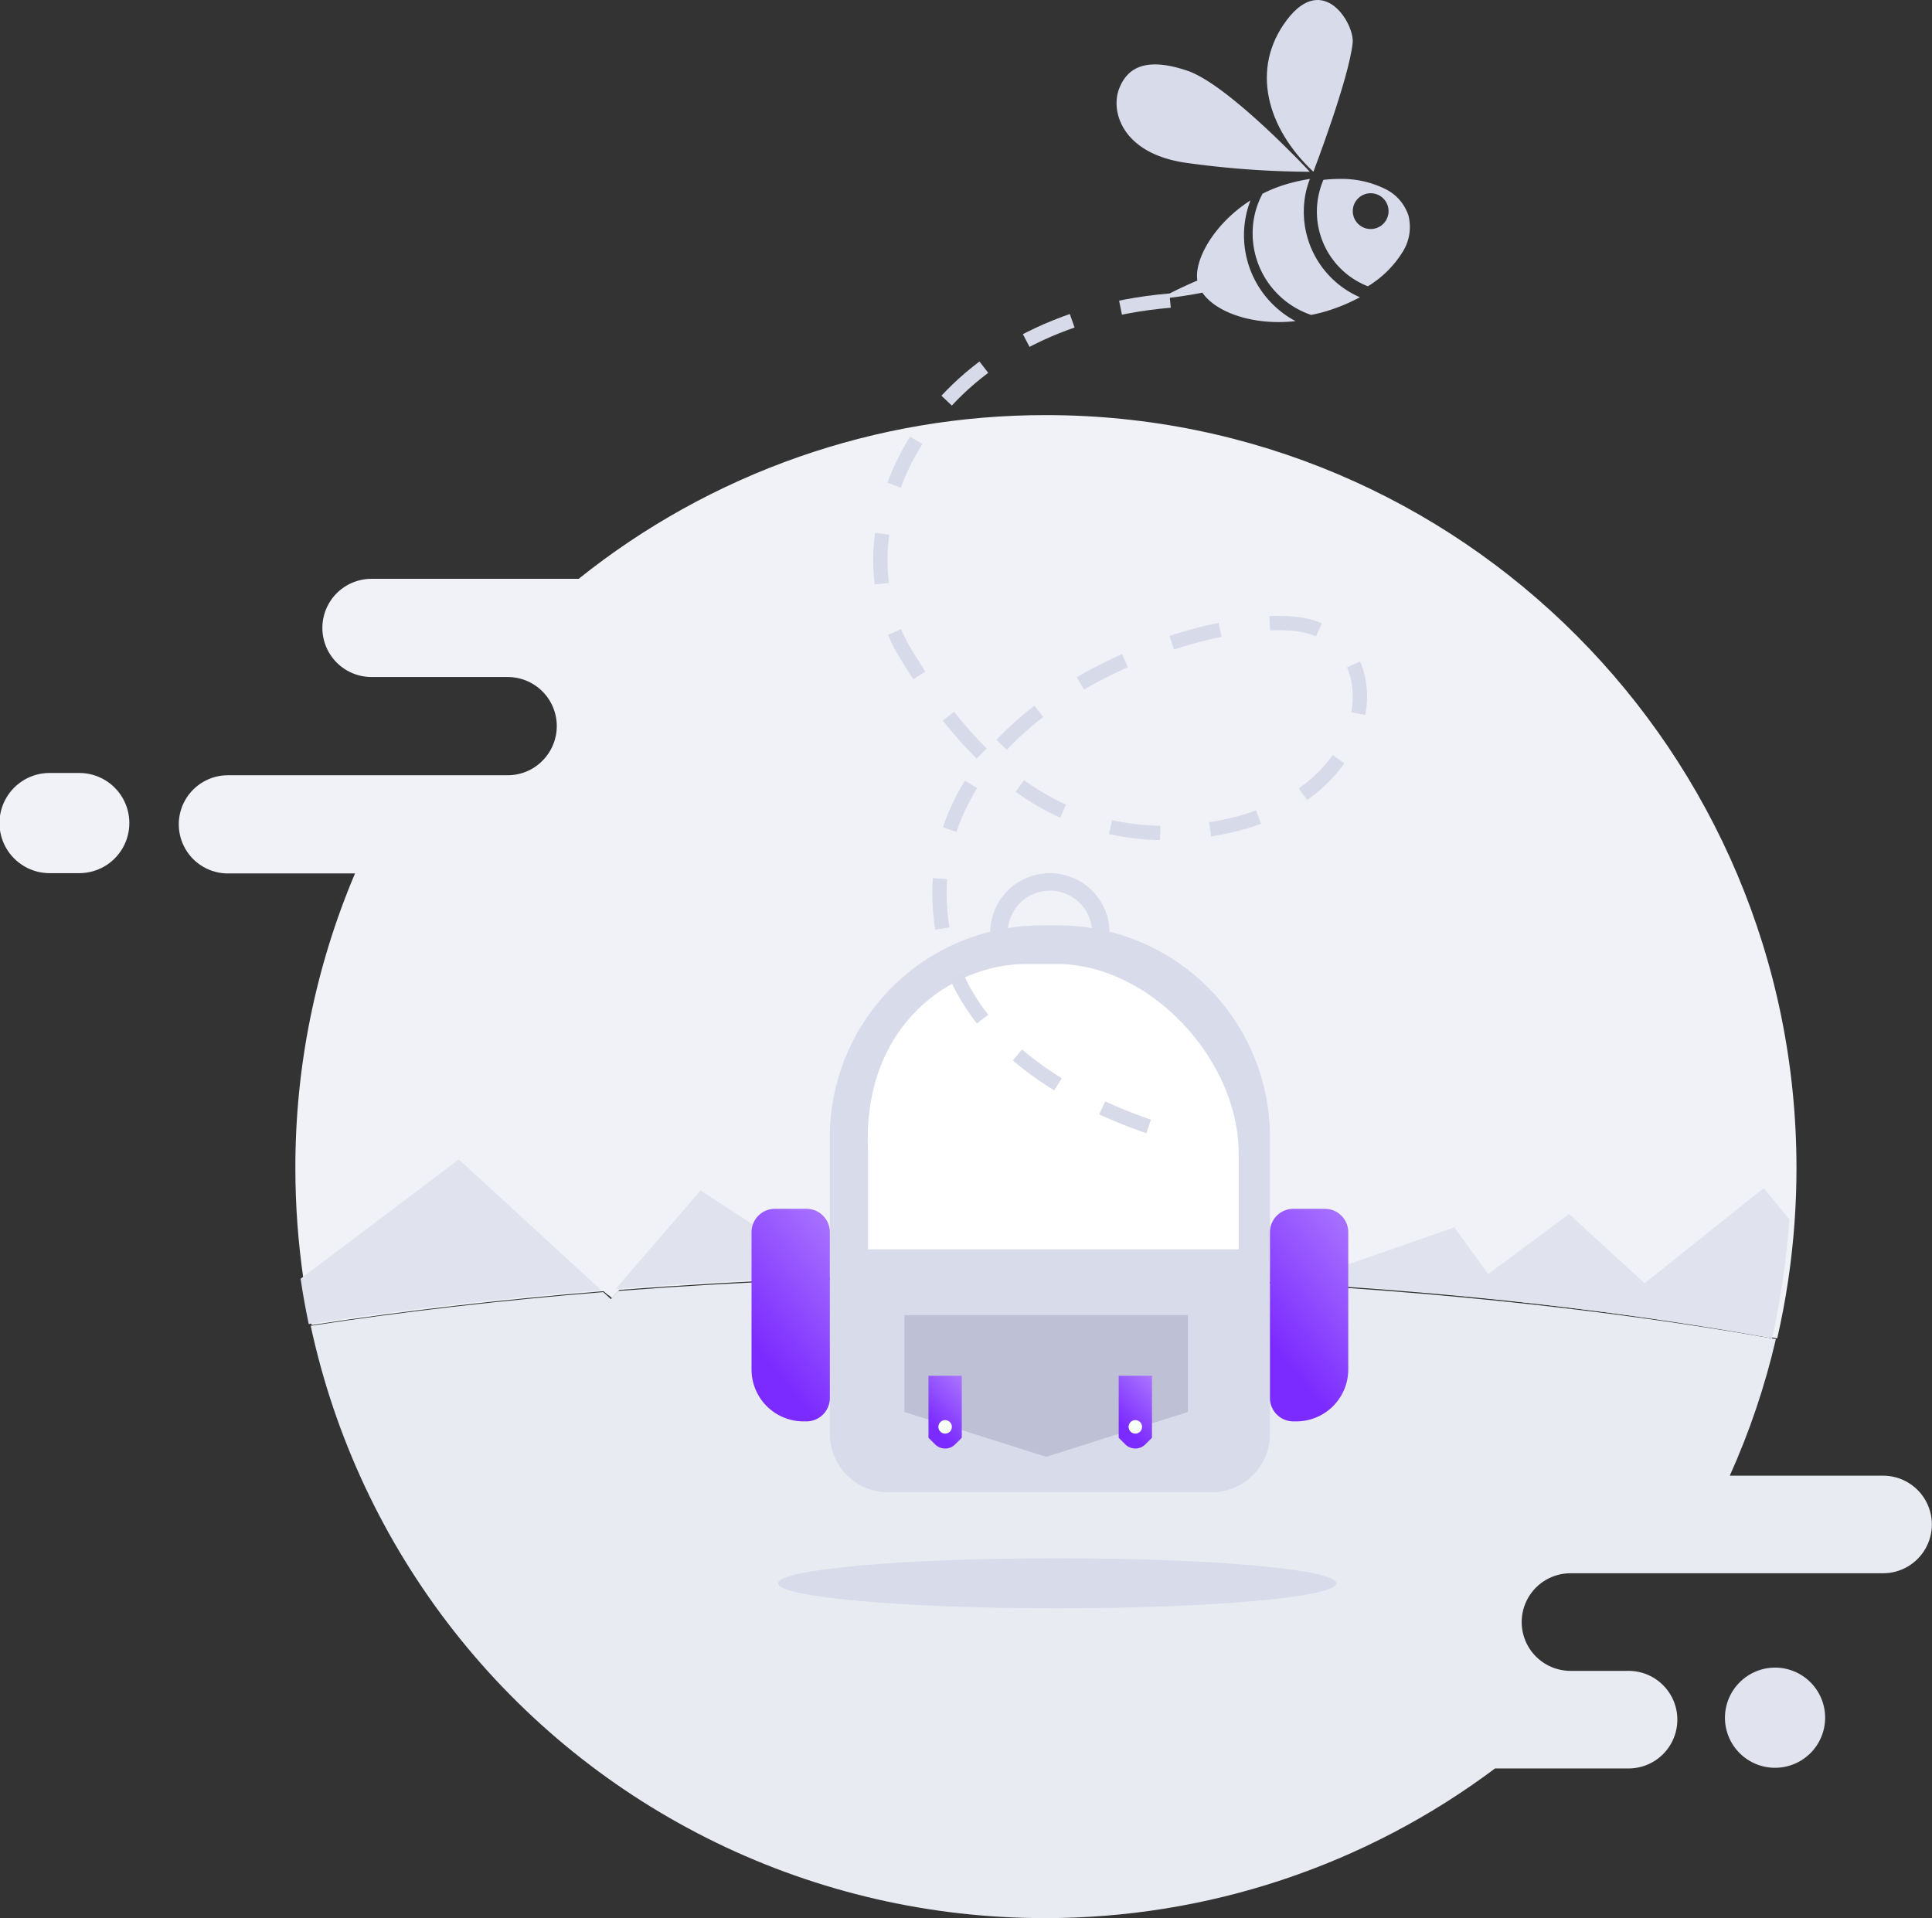 <svg xmlns="http://www.w3.org/2000/svg" xmlns:xlink="http://www.w3.org/1999/xlink" width="269.93" height="268" viewBox="0 0 269.93 268"><rect x="0" y="0" width="269.93" height="268" fill="#333333" stroke="none"/><defs><style>.a,.s{fill:none;}.b{clip-path:url(#a);}.c{fill:#f1f2f7;}.d{clip-path:url(#b);}.e{clip-path:url(#c);}.f{fill:#e8ebf2;}.g{clip-path:url(#d);}.h{fill:#e0e2ee;}.i{clip-path:url(#e);}.j{clip-path:url(#f);}.k{clip-path:url(#g);}.l{fill:#d8dbea;}.m{clip-path:url(#h);}.n{fill:#e1e3ef;}.o{fill:url(#i);}.p{fill:#bec0d6;}.q{fill:#f7fff6;}.r{fill:#fff;}.s{stroke:#d7dae9;stroke-miterlimit:10;stroke-width:2px;stroke-dasharray:7;}</style><clipPath id="a"><path class="a" d="M55.852,22.872H26.9a6.861,6.861,0,0,0,0,13.722H45.952A6.855,6.855,0,0,1,50.78,48.3a6.794,6.794,0,0,1-4.828,2.018H6.839a6.861,6.861,0,0,0,0,13.722H24.6a105.191,105.191,0,0,0-8.333,41.17,106.726,106.726,0,0,0,1.144,15.6q.471,3.191,1.136,6.322c12.9-1.98,26.59-3.573,40.879-4.735l1.075.984,1.012-1.148c17.167-1.34,35.185-2.054,53.769-2.054,39.484,0,76.432,3.22,108.023,8.819a105.448,105.448,0,0,0,2.427-16.316q.266-3.705.264-7.474C226,47.1,179.053,0,121.136,0A104.2,104.2,0,0,0,55.852,22.872Z" transform="translate(0 0.282)"/></clipPath><clipPath id="b"><path class="a" d="M6.927,0a7,7,0,0,0,0,14h4.145a7,7,0,0,0,0-14Z" transform="translate(0 0.282)"/></clipPath><clipPath id="c"><path class="a" d="M42.957,2.041,41.944,3.182,40.869,2.2C26.584,3.359,12.9,4.94,0,6.909A104.808,104.808,0,0,0,102.56,89.668a104.581,104.581,0,0,0,62.909-20.909h18.657a6.818,6.818,0,0,0,0-13.636h-8.114a6.818,6.818,0,0,1,0-13.636h43.673a6.818,6.818,0,0,0,0-13.637H198.27a103.263,103.263,0,0,0,6.44-19.086C173.126,3.2,136.187,0,96.712,0,78.133,0,60.118.709,42.957,2.041Z" transform="translate(0.408 0.614)"/></clipPath><clipPath id="d"><path class="a" d="M161.578,21c-15.967-2.888-33.12-5.119-50.985-6.633-18.432-1.562-37.574-2.353-56.9-2.353-7.806,0-15.65.13-23.314.387L55.418,5.488l43.069,6.525,18.7-6.525,4.737,6.525,11.3-8.386L143.775,13.3,160.426,0,164,4.373A110.137,110.137,0,0,1,161.578,21ZM0,14.106l0,0L11.889.332,30.383,12.4c-10.218.34-20.44.914-30.381,1.705Z" transform="translate(0 0.282)"/></clipPath><clipPath id="e"><path class="a" d="M0,.144,1.03,1,2,0C1.332.044.663.092,0,.144Z" transform="translate(0 0.282)"/></clipPath><clipPath id="f"><path class="a" d="M0,16.668Q.471,19.865,1.134,23c12.9-1.983,26.582-3.578,40.866-4.742L22.109,0Z" transform="translate(0 0.282)"/></clipPath><clipPath id="g"><path class="a" d="M0,3.5C0,5.432,17.461,7,39,7S78,5.432,78,3.5,60.54,0,39,0,0,1.568,0,3.5Z" transform="translate(0.717)"/></clipPath><clipPath id="h"><path class="a" d="M0,7A7,7,0,1,0,7,0,7.021,7.021,0,0,0,0,7Z" transform="translate(0 0.282)"/></clipPath><linearGradient id="i" x1="1.067" y1="-0.043" x2="0.624" y2="0.925" gradientUnits="objectBoundingBox"><stop offset="0" stop-color="#ad7bff"/><stop offset="1" stop-color="#7b2aff"/></linearGradient></defs><g transform="translate(25 57.718)"><path class="a" d="M55.852,22.872H26.9a6.861,6.861,0,0,0,0,13.722H45.952A6.855,6.855,0,0,1,50.78,48.3a6.794,6.794,0,0,1-4.828,2.018H6.839a6.861,6.861,0,0,0,0,13.722H24.6a105.191,105.191,0,0,0-8.333,41.17,106.726,106.726,0,0,0,1.144,15.6q.471,3.191,1.136,6.322c12.9-1.98,26.59-3.573,40.879-4.735l1.075.984,1.012-1.148c17.167-1.34,35.185-2.054,53.769-2.054,39.484,0,76.432,3.22,108.023,8.819a105.448,105.448,0,0,0,2.427-16.316q.266-3.705.264-7.474C226,47.1,179.053,0,121.136,0A104.2,104.2,0,0,0,55.852,22.872Z" transform="translate(0 0.282)"/><g class="b"><path class="c" d="M0,139H236V0H0Z" transform="translate(-5 -4.718)"/></g></g><g transform="translate(0 107.718)"><path class="a" d="M6.927,0a7,7,0,0,0,0,14h4.145a7,7,0,0,0,0-14Z" transform="translate(0 0.282)"/><g class="d"><path class="c" d="M0,24H28V0H0Z" transform="translate(-5 -4.718)"/></g></g><g transform="translate(43 177.718)"><path class="a" d="M42.957,2.041,41.944,3.182,40.869,2.2C26.584,3.359,12.9,4.94,0,6.909A104.808,104.808,0,0,0,102.56,89.668a104.581,104.581,0,0,0,62.909-20.909h18.657a6.818,6.818,0,0,0,0-13.636h-8.114a6.818,6.818,0,0,1,0-13.636h43.673a6.818,6.818,0,0,0,0-13.637H198.27a103.263,103.263,0,0,0,6.44-19.086C173.126,3.2,136.187,0,96.712,0,78.133,0,60.118.709,42.957,2.041Z" transform="translate(0.408 0.614)"/><g class="e"><path class="f" d="M0,99.668H236.521V0H0Z" transform="translate(-4.592 -4.386)"/></g></g><g transform="translate(86 165.718)"><path class="a" d="M161.578,21c-15.967-2.888-33.12-5.119-50.985-6.633-18.432-1.562-37.574-2.353-56.9-2.353-7.806,0-15.65.13-23.314.387L55.418,5.488l43.069,6.525,18.7-6.525,4.737,6.525,11.3-8.386L143.775,13.3,160.426,0,164,4.373A110.137,110.137,0,0,1,161.578,21ZM0,14.106l0,0L11.889.332,30.383,12.4c-10.218.34-20.44.914-30.381,1.705Z" transform="translate(0 0.282)"/><g class="g"><path class="h" d="M0,31H174V0H0Z" transform="translate(-5 -4.718)"/></g></g><g transform="translate(84 179.718)"><path class="a" d="M0,.144,1.03,1,2,0C1.332.044.663.092,0,.144Z" transform="translate(0 0.282)"/><g class="i"><path class="c" d="M0,11H12V0H0Z" transform="translate(-5 -4.718)"/></g></g><g transform="translate(42 161.718)"><path class="a" d="M0,16.668Q.471,19.865,1.134,23c12.9-1.983,26.582-3.578,40.866-4.742L22.109,0Z" transform="translate(0 0.282)"/><g class="j"><path class="h" d="M0,33H52V0H0Z" transform="translate(-5 -4.718)"/></g></g><g transform="translate(108 217.718)"><path class="a" d="M0,3.5C0,5.432,17.461,7,39,7S78,5.432,78,3.5,60.54,0,39,0,0,1.568,0,3.5Z" transform="translate(0.717)"/><g class="k"><path class="l" d="M0,17H88V0H0Z" transform="translate(-4.282 -5)"/></g></g><g transform="translate(241 232.718)"><path class="a" d="M0,7A7,7,0,1,0,7,0,7.021,7.021,0,0,0,0,7Z" transform="translate(0 0.282)"/><g class="m"><path class="n" d="M0,24H24V0H0Z" transform="translate(-5 -4.718)"/></g></g><g transform="translate(105 121.718)"><path class="l" d="M8.337,16.674a8.337,8.337,0,1,1,8.339-8.339A8.347,8.347,0,0,1,8.337,16.674Zm0-14.233a5.9,5.9,0,1,0,5.9,5.894A5.9,5.9,0,0,0,8.337,2.442Z" transform="translate(33.349 0.283)"/><path class="l" d="M53.339,79.205H8.15A8.15,8.15,0,0,1,0,71.056V29.5A29.587,29.587,0,0,1,29.5,0h2.488a29.586,29.586,0,0,1,29.5,29.5V71.056a8.148,8.148,0,0,1-8.149,8.149" transform="translate(10.942 7.577)"/><path class="o" d="M3.7,29.7H3.261A3.271,3.271,0,0,1,0,26.441V3.261A3.27,3.27,0,0,1,3.261,0H7.682a3.27,3.27,0,0,1,3.26,3.261v19.2A7.261,7.261,0,0,1,3.7,29.7" transform="translate(72.431 47.18)"/><path class="o" d="M7.683,29.7H7.241A7.261,7.261,0,0,1,0,22.462V3.261A3.27,3.27,0,0,1,3.261,0H7.683a3.27,3.27,0,0,1,3.26,3.261v23.18A3.27,3.27,0,0,1,7.683,29.7" transform="translate(0 47.18)"/><path class="p" d="M39.6,13.536,19.8,19.8,0,13.536V0H39.6Z" transform="translate(21.364 62.03)"/><path class="o" d="M4.652,8.657l-.929.926a1.981,1.981,0,0,1-2.8,0L0,8.657V0H4.652Z" transform="translate(24.724 70.511)"/><path class="q" d="M1.881.94A.941.941,0,1,1,.941,0a.94.94,0,0,1,.94.94" transform="translate(26.109 76.705)"/><path class="o" d="M4.652,8.657l-.929.926a1.981,1.981,0,0,1-2.8,0L0,8.657V0H4.652Z" transform="translate(51.299 70.511)"/><path class="q" d="M1.881.94A.941.941,0,1,1,.941,0a.94.94,0,0,1,.94.94" transform="translate(52.684 76.705)"/><path class="r" d="M51.783,26.414V39.866H0V26.414C-.963,8.2,12.045,0,22.022,0h4.384C39.411,0,51.783,13.4,51.783,26.414" transform="translate(16.279 12.976)"/></g><g transform="translate(123)"><path class="s" d="M40.479,0C5.839,2.932-6.893,32.253,3.537,49.344,10.9,61.4,23.368,77.7,46.614,73.791s25.2-25.424,12.962-28.35S3.719,56.164,8.648,87.693C12.206,110.443,43.047,117,43.047,117" transform="translate(0 42)"/><path class="l" d="M6.5,24s4.964-12.966,5.487-18.01C12.263,3.354,7.9-3.985,2.783,2.8S0,17.914,6.5,24" transform="translate(54 0)"/><path class="l" d="M9.887.879C4.072-1.088,1.44.445.318,3.506s.444,8.888,9.215,10.217A128.008,128.008,0,0,0,27,15S15.7,2.845,9.887.879" transform="translate(33 9)"/><path class="l" d="M7.516,1.569A12.938,12.938,0,0,1,8.017,0,26.011,26.011,0,0,0,4.752.73,20.033,20.033,0,0,0,1.4,2.061,11.886,11.886,0,0,0,.338,4.822,12.028,12.028,0,0,0,8.188,19c.633-.125,1.269-.271,1.906-.457A25.405,25.405,0,0,0,15,16.532,13.022,13.022,0,0,1,7.516,1.569" transform="translate(52 25)"/><path class="l" d="M12.171,1.732A13.922,13.922,0,0,1,12.711,0C7.654,3.239,4.822,8.267,5.289,11.2A58.627,58.627,0,0,0,0,13.758a58.837,58.837,0,0,0,5.99-.868c1.9,2.781,7.177,4.642,13.01,3.975A13.589,13.589,0,0,1,12.171,1.732" transform="translate(39 28)"/><path class="l" d="M7.109,15A11.2,11.2,0,0,1,.3,1.949,11.455,11.455,0,0,1,.9.128,19.967,19.967,0,0,1,3.133,0a13.78,13.78,0,0,1,6.29,1.347A6.313,6.313,0,0,1,12.785,5.13a6.516,6.516,0,0,1-.879,5.168A14.573,14.573,0,0,1,7.11,15ZM7.5,2a2.5,2.5,0,0,0-.583,4.93A2.532,2.532,0,0,0,7.506,7,2.5,2.5,0,0,0,7.5,2Z" transform="translate(61 25)"/></g></svg>